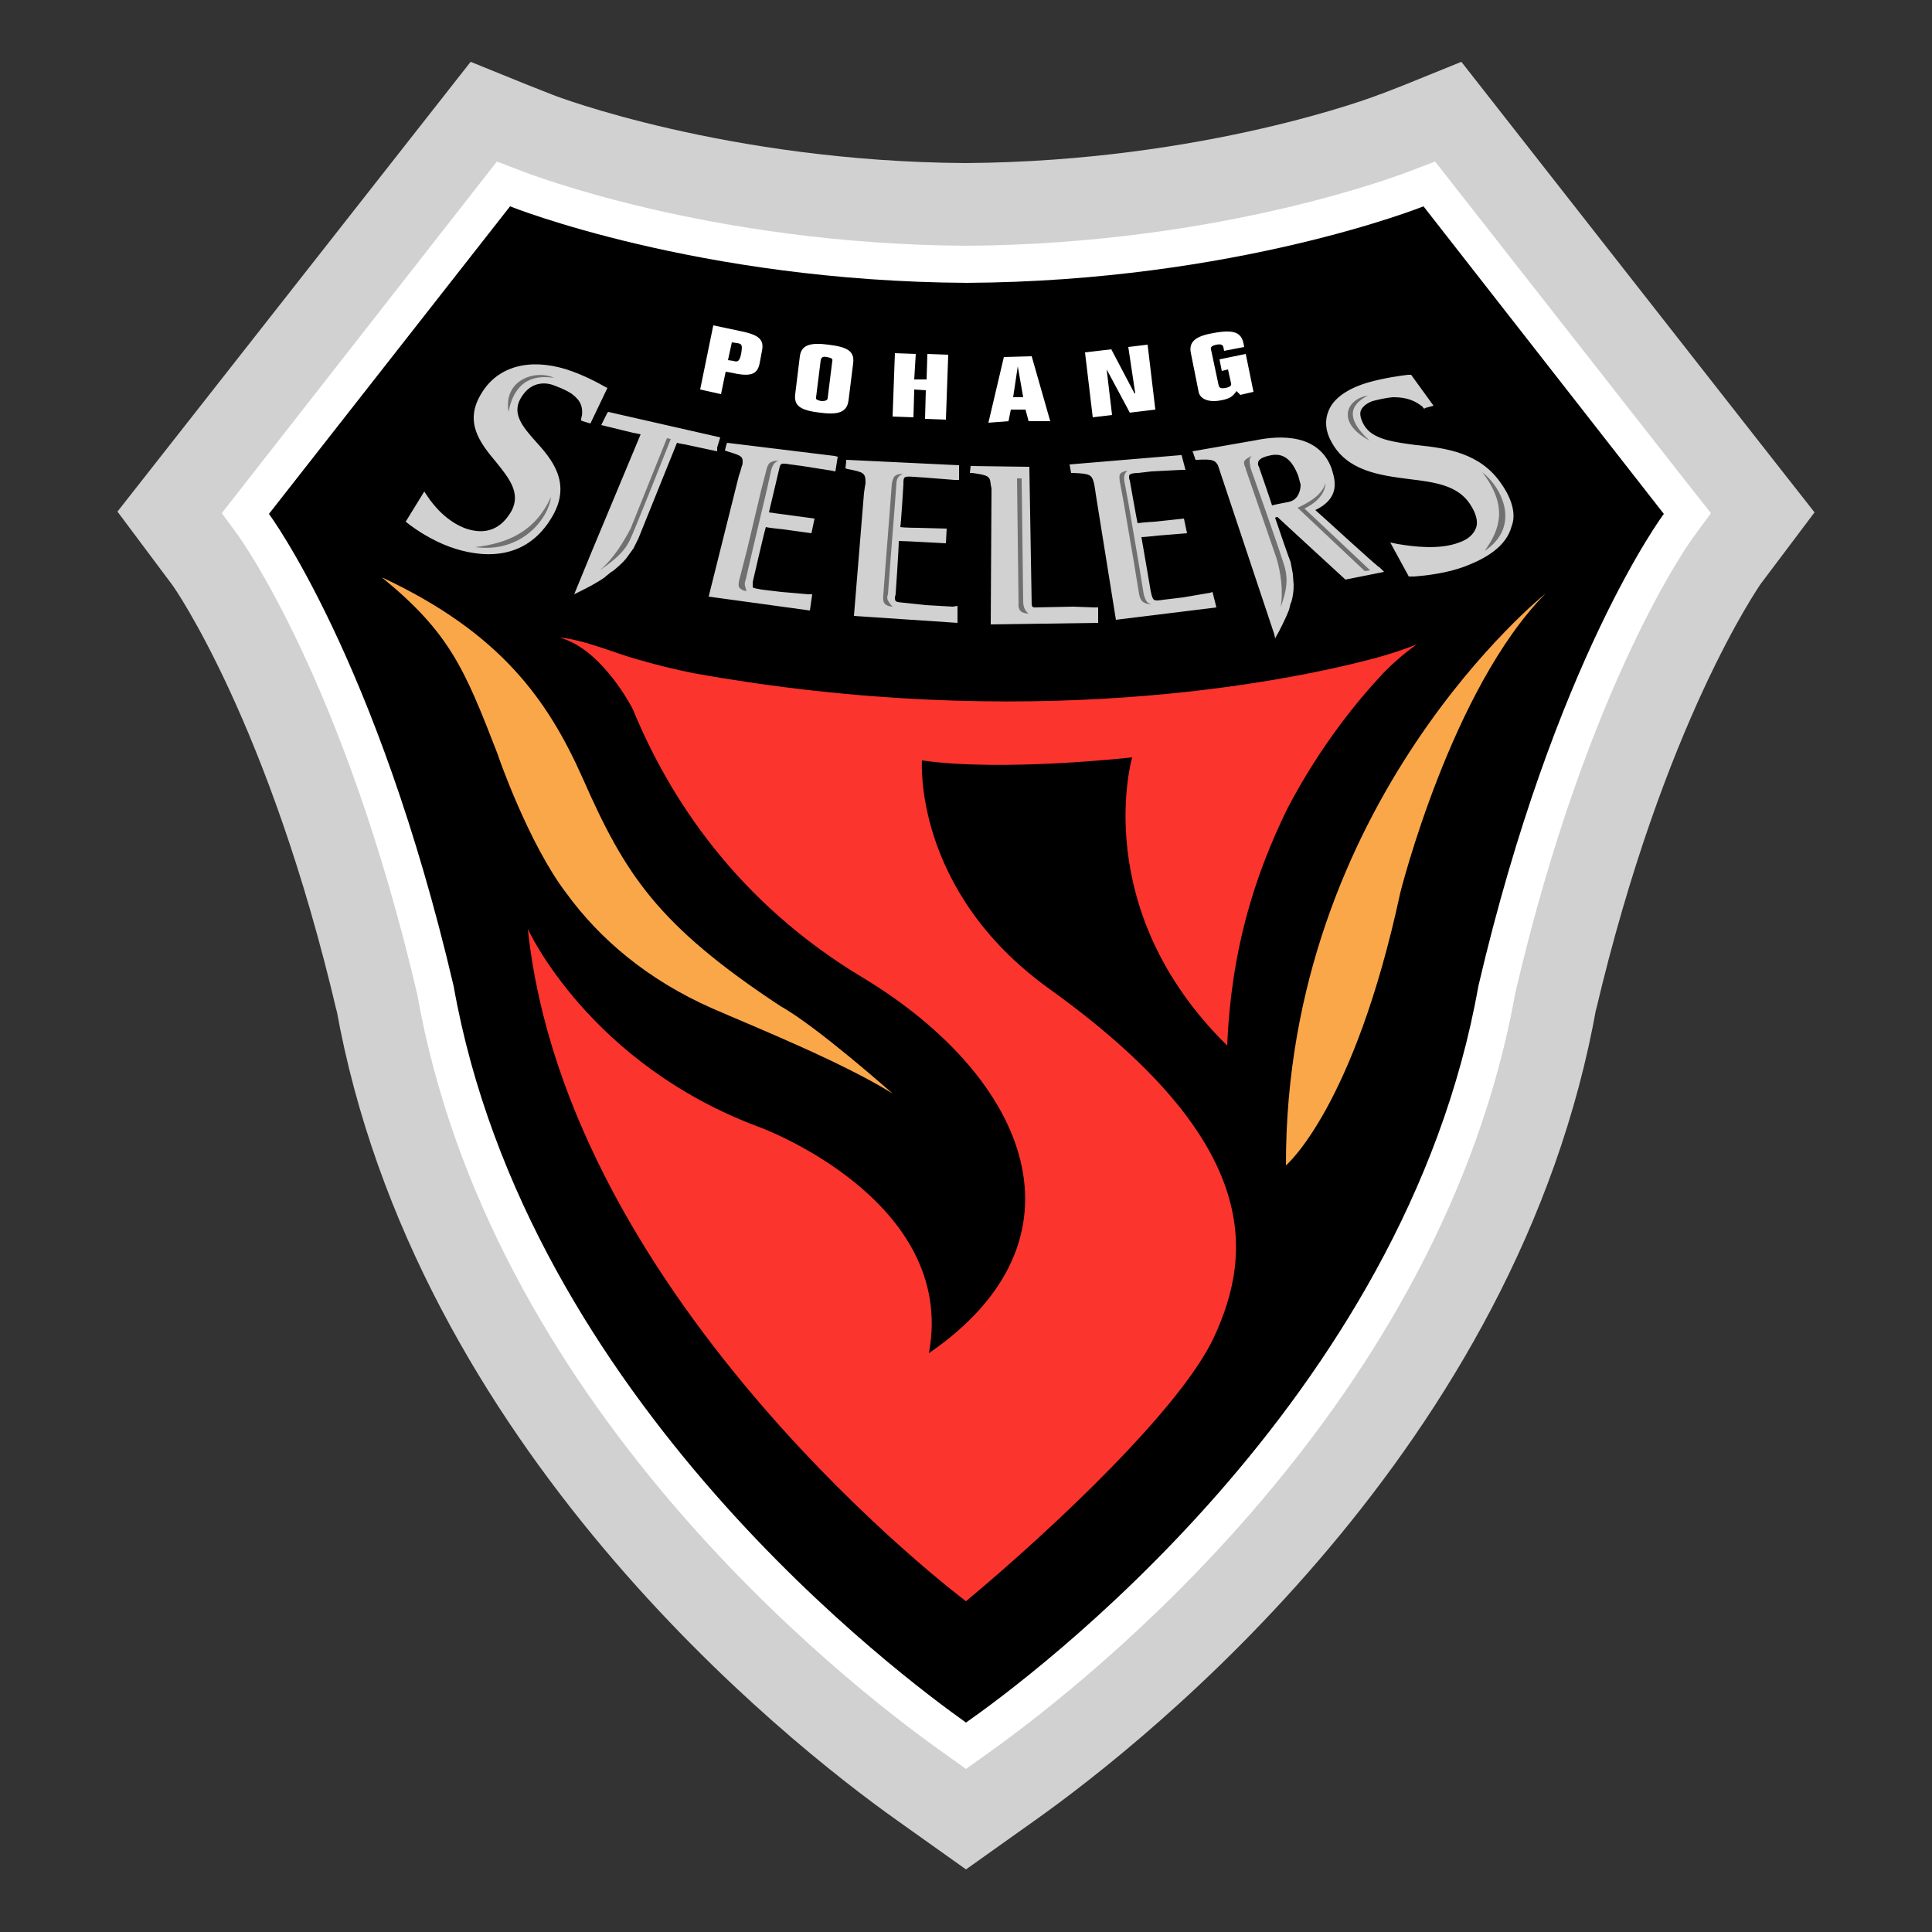 <?xml version="1.0" encoding="utf-8"?>
<!-- Generator: Adobe Illustrator 25.1.0, SVG Export Plug-In . SVG Version: 6.00 Build 0)  -->
<svg version="1.1" xmlns="http://www.w3.org/2000/svg" xmlns:xlink="http://www.w3.org/1999/xlink" x="0px" y="0px"
	 viewBox="0 0 250 250" style="enable-background:new 0 0 250 250;" xml:space="preserve">
<rect x="0" y="0" width="250" height="250" fill="#333333" stroke="none"/>
<style type="text/css">
	.st0{fill:#D1D1D1;}
	.st1{fill:#FFFFFF;}
	.st2{fill:#FB342E;}
	.st3{fill:#FAA74A;}
	.st4{fill:#707070;}
	.st5{fill:none;}
</style>
<g id="Layer_1">
	<g>
		<path class="st0" d="M234.8,66.3l-7.3-9.3c0,0-38.4-49-38.4-49l-7.4,3c0,0-3.3,1.3-3.4,1.3c-0.2,0.1-22.4,8.6-53.4,8.8
			c-30.8-0.2-53.1-8.7-53.3-8.8c0,0-3.3-1.3-3.3-1.3l-7.4-3L15.2,66.2l7.1,9.5c0.1,0.1,12.5,17.7,21.3,55.3l-0.1-0.6
			c10.1,56.7,58,94.8,72.5,105.1l9,6.4l9-6.4c14.5-10.3,62.5-48.3,72.6-105.3l-0.1,0.6c8.8-37.4,21.2-55,21.3-55.2L234.8,66.3"/>
		<path class="st1" d="M182.3,22.2c-0.3,0.1-23.9,9.4-57.3,9.6c-33.4-0.2-57-9.5-57.3-9.6l-3.4-1.3L28.7,66.4l2.2,3
			C31,69.6,44.5,88.1,54,128.7c9.3,52.7,54.5,88.5,68.2,98.2l2.8,2l2.8-2c13.6-9.7,58.8-45.5,68.3-98.5c9.4-40.3,22.9-58.8,23.1-59
			l2.2-3l-2.3-2.9l-33.4-42.6L182.3,22.2z"/>
		<path d="M215.3,66.5c0,0-14.1,18.8-24,61.1c-9.5,53.7-58.3,89.7-66.3,95.3c-8-5.7-56.8-41.7-66.3-95.3
			c-9.9-42.3-23.9-61.1-23.9-61.1l31.2-39.8c0,0,24.2,9.7,59.1,9.9c34.9-0.2,59.1-9.9,59.1-9.9L215.3,66.5z"/>
		<path class="st2" d="M179,87.1c-3.2,3.4-8.1,9.3-12.4,17.5c-4.3,8.8-7.3,18.4-7.8,30.7c-18-17.7-12.3-37.3-12.3-37.3
			s-16.6,1.9-27.2,0.4c0,0-1.2,16.8,16.4,29.5c27.5,19.7,26.5,34.1,21.4,45.1c-4.2,9.1-20.6,24.6-32.1,34.2c0,0-51.6-38.6-56.7-87
			c0,0,7.9,17.5,30.1,25.7c0,0,25.5,9.4,21.8,29.2c21.4-14.7,13-35.5-8.4-48.5C95.2,116.7,86.5,103,81.9,91.8c0,0-3.9-7.8-9.5-9.3
			c3,0.2,7.7,2.2,10,2.8c2.4,0.7,4.8,1.3,7.3,1.8c43.3,7.8,76.4,1.2,88.1-1.9c3-0.8,5.5-1.8,5.5-1.8S181,85,179,87.1L179,87.1z"/>
		<path class="st3" d="M101,130.2c-15.9-10.5-20.1-17-25.6-29.5c-4.5-10.1-10.6-18.8-26-26c8.8,7.2,10.7,11.8,15,22.9
			c0,0.1,4,11.6,8.9,18c4.3,5.9,10.5,11.2,18.9,14.9c5.5,2.4,16.7,6.9,23.3,11C115.6,141.6,105.7,132.8,101,130.2L101,130.2z"/>
		<g>
			<path class="st1" d="M94.7,44.3l0.7,0.1c0.6,0.1,0.7,0.2,0.5,1.4c-0.2,0.9-0.4,1.1-1,0.9l-0.7-0.1L94.7,44.3z M93.9,48.1l0.6,0.1
				c2.6,0.6,3.5,0.3,3.8-1.2l0.3-1.6c0.3-1.5-0.4-2.1-3-2.6l-3.3-0.7l-1.7,8.3l2.7,0.6L93.9,48.1z M106.2,46.6
				c0.1-0.4,0.3-0.5,0.8-0.4c0.5,0.1,0.8,0.2,0.7,0.5l-0.6,4.8c0,0.3-0.3,0.4-0.8,0.4c-0.5-0.1-0.8-0.2-0.7-0.5L106.2,46.6z
				 M102.9,51c-0.2,1.6,0.8,2.1,3.2,2.4c2.3,0.3,3.5,0,3.7-1.6l0.6-4.8c0.2-1.6-0.8-2.1-3.2-2.4c-2.3-0.3-3.5,0-3.7,1.5L102.9,51z
				 M115.8,45.7l2.7,0.1l-0.2,3.3l1.6,0l0.1-3.3l2.7,0.1l-0.3,8.4l-2.7-0.1l0.1-3.7l-1.5-0.1l-0.1,3.6l-2.7-0.1L115.8,45.7z
				 M131.7,47.4L131.7,47.4l0.7,4l-1.3,0L131.7,47.4z M130.5,54.5l0.3-1.5l1.9,0l0.4,1.5l2.8,0l-2.4-8.4l-3.6,0.1l-2,8.5L130.5,54.5
				z M146,44.9l2.5-0.3l1,8.4l-3.3,0.4l-3-5.6h0l0.7,5.9l-2.5,0.3l-1-8.4l3.4-0.4l3,5.7h0.1L146,44.9z M162.2,50.7l-1.7,0.4
				l-0.5-0.5c-0.4,0.6-0.8,1-2,1.2c-1.5,0.3-2.7-0.1-2.9-1.1l-1-5c-0.3-1.4,0.5-2.2,2.9-2.6c2.6-0.5,3.6-0.1,3.9,1.3l0.1,0.5
				l-2.6,0.5l-0.1-0.5c-0.1-0.3-0.3-0.4-0.9-0.3c-0.5,0.1-0.8,0.3-0.7,0.6l1,4.7c0.1,0.3,0.3,0.4,0.9,0.3c0.5-0.1,0.8-0.3,0.7-0.6
				l-0.4-1.8l-0.8,0.2l-0.3-1.5l3.4-0.7L162.2,50.7z"/>
		</g>
		<path class="st3" d="M200,76.8c0,0-33.7,26.9-33.6,74c0,0,8.8-7.4,14.8-35.3C181.2,115.5,187.8,89.1,200,76.8L200,76.8z"/>
		<g>
			<path class="st0" d="M94.1,57.3L94,57.5l-0.2,0.8l0.3,0.1c1.6,0.5,2,0.6,2,1.3c0,0.2,0,0.4-0.1,0.6L95.8,61l-0.2,0.6l-3.9,15.6
				l13.1,1.8l0.3-2.1l-0.5,0l-3.5-0.3l-2.5-0.3c-0.6-0.1-1.1-0.2-1.2-0.3c0-0.1,0-0.1,0-0.3c0-0.2,0-0.5,0.1-0.8
				c0,0,1.3-5.7,1.6-6.7c0.3,0.1,2.3,0.3,2.3,0.3L105,69l0.4-1.9l-3.7-0.5c0,0-1.6-0.2-2.2-0.3l1.3-5.5c0.2-0.9,0.2-0.9,1.5-0.7
				l1.5,0.2l3.8,0.6l0.5,0.1l0.3-1.9l-0.4-0.1L94.1,57.3z M118.2,61.7l1.5,0.1l3.8,0.3c0.1,0,0.6,0,0.6,0v-1.9l-14.6-0.7l0,0.2
				l-0.1,0.9l0.3,0.1c2.1,0.4,2.3,0.5,2.3,1.8c0,0-0.1,0.6-0.1,0.6l-0.1,0.7l-1.3,15.9l13.4,0.9l0-2.2c0,0-0.6,0.1-0.6,0.1l-3.5-0.2
				L117,78c-1.1-0.1-1.2-0.1-1.2-0.7c0-0.1,0.1-0.3,0.1-0.5c0,0,0.4-5.7,0.4-6.8c0.4,0,2.3,0.1,2.3,0.1l3.8,0.2l0.1-1.9l-3.7-0.1
				c0,0-1.7,0-2.3-0.1c0.1-0.5,0.4-5.5,0.4-5.5C116.9,61.7,116.9,61.6,118.2,61.7L118.2,61.7z M156.6,76.7l-3.5,0.6l-2.5,0.3
				c-1.4,0.2-1.4,0.2-1.7-1.1c0,0-1-5.9-1.2-7c0.4,0,2.2-0.2,2.2-0.2l3.7-0.3l-0.4-1.9l-3.7,0.4c0,0-1.7,0.1-2.3,0.2
				c-0.1-0.4-1-5.5-1-5.5c-0.1-0.2-0.1-0.4-0.1-0.5c0-0.1,0-0.2,0.1-0.3c0.1-0.1,0.5-0.2,1.1-0.2L149,61l3.9-0.2h0.5l-0.5-1.9
				l-0.2,0l-14.3,1.2l0.2,1.1l0.3,0c2.2,0.1,2.4,0.2,2.7,1.5l0.1,0.6c0,0,0.1,0.7,0.1,0.7l2.6,16.2l13-1.6l-0.5-2L156.6,76.7z
				 M138.9,78.5l-5,0.1c-0.1,0-0.2,0-0.3-0.1c-0.1-0.1-0.1-0.3-0.1-0.3l-0.3-17.6v-0.2h-0.4l-7.2-0.1l-0.1,0.9l0.3,0
				c2.1,0.3,2.3,0.4,2.4,1.5l0.1,0.5l-0.1,17.6l13.9-0.2l0-2h-0.5L138.9,78.5z M194.2,62.5c-2.7-3.9-7-4.5-10.8-4.9h-0.1
				c-2.9-0.4-5.7-0.7-6.8-2.6c-0.4-0.7-0.6-1.4-0.4-1.9c0.3-0.7,1.2-1.1,1.5-1.2c0.8-0.2,1.6-0.4,2.6-0.5c1.1,0,2.4,0.1,3.7,1.1
				c0-0.1,0.3,0.3,0.3,0.3l0.1,0.1l0.1-0.1l1.1-0.3l-2.9-4h-0.1l-0.3,0c-0.9,0.1-3.1,0.4-5.2,1c-2.7,0.8-4.5,2.1-5.1,3.7
				c-0.5,1.2-0.4,2.6,0.4,4c2,3.7,6.1,4.3,10.1,4.8c3.3,0.4,6.2,0.8,7.8,3.2c0.8,1.2,1.1,2.3,0.8,3.1c-0.3,0.8-1,1.5-2.2,1.9
				c-2.6,1-6.1,0.5-7.9,0.2l-1-0.2l2.4,4.4l0.7,0c1.3-0.1,4.3-0.4,6.8-1.4c2.3-0.9,5.1-2.4,5.8-5.1
				C196.2,66.6,195.7,64.6,194.2,62.5L194.2,62.5z M92.8,57.9l0.4-1.3l-14.5-3.3l-0.1,0.1L77.8,55l4.1,1c0,0,0.6,0.1,1,0.2
				c-0.2,0.5-6.3,15.1-6.3,15.1l-2.3,5.6l1-0.5c0.6-0.3,2-1,3.1-1.8h-0.1c0.1,0,0.3-0.2,0.8-0.6l0.2-0.1c0.6-0.5,1.2-1,1.7-1.6
				c0,0,0.8-1.1,0.8-1.1c0-0.1,0.1-0.1,0.1-0.1l0.7-1.4c0,0,4.4-10.9,5-12.4c0.3,0.1,1,0.2,1,0.2l4.2,0.9L92.8,57.9z M170.2,66
				c1.7-0.8,2.6-2,2.5-3.5c0-0.6-0.2-1.2-0.4-1.9c-1.9-5.1-8-4-10-3.6l-8,1.4l0.1,0.2l0.3,0.9l0.2,0c1.9-0.1,2.3,0,2.7,0.7
				c0,0,0.1,0.3,0.1,0.3s0,0,7.2,21.6l0.1,0.5l0.5-0.9c0,0,0.8-1.5,1.3-2.8c0,0,0.2-0.8,0.2-0.8l0.1-0.2c0.2-0.7,0.3-1.4,0.3-2.2
				l-0.1-1.3c0,0,0-0.1,0-0.1l-0.3-1.6c0,0-0.1-0.1-2-5.7c0.1-0.1,0.3-0.1,0.3-0.1c0.2,0.2,8.8,8.1,8.8,8.1l5-1l-0.6-0.6
				C178.6,73.7,170.7,66.4,170.2,66L170.2,66z M164.5,58.9c1.6-0.3,2.7,0.6,3.5,2.7c0.1,0.4,0.2,0.7,0.3,1.1c0,0.5-0.1,0.9-0.3,1.3
				c-0.3,0.6-0.8,0.9-1.5,1c0,0-1.6,0.3-1.9,0.4c-0.1-0.4-1.7-5-1.7-5c0-0.1-0.1-0.1-0.1-0.2C162.7,59.6,163,59.2,164.5,58.9
				L164.5,58.9z M78.6,50.2l-0.4-0.2c-0.7-0.4-2.7-1.5-4.9-2.2c-4.8-1.5-8.9-0.4-11,3.1c-2.3,3.7-0.2,6.4,1.9,8.9
				c1.7,2.1,3.2,4,2,6.3c-1.7,3-4.1,2.9-5.9,2.3c-2.5-0.9-4.2-3-5-4.2l-0.4-0.6l-2.4,3.9l0.5,0.4c0.8,0.6,2.8,2,5.3,2.9
				c3.4,1.2,9.7,2.3,13.3-4.2c2.3-4.2-0.2-7.2-2.3-9.5l0,0c-1.7-1.9-3.1-3.6-1.9-5.6c1.4-2.4,3.5-1.9,4.1-1.7
				c0.8,0.3,1.6,0.6,2.4,1.1c0.8,0.6,1.6,1.3,1.4,2.9c0-0.1-0.1,0.4-0.1,0.4l0,0.2l0.2,0.1l1,0.3L78.6,50.2z"/>
		</g>
		<g>
			<path class="st4" d="M96.4,75.8c-0.1-0.4,0.1-0.8,0.1-0.8l0.9-3.9l1.8-7.6l0.6-2.7c0,0,0.1-0.4,0.3-0.7c0.2-0.3,0.6-0.5,0.6-0.5
				s-0.7,0-1.1,0.3c-0.3,0.3-0.4,0.8-0.4,0.8l-0.7,2.7l-1.8,7.6l-1,3.9c0,0-0.2,0.6-0.1,1c0.2,0.5,1,0.6,1,0.6S96.5,76.2,96.4,75.8
				L96.4,75.8z M114.9,77.7c-0.2-0.4,0-0.8,0-0.8l0.3-4l0.6-7.7l0.2-2.7c0,0,0-0.4,0.2-0.7c0.2-0.3,0.6-0.5,0.6-0.5s-0.8,0-1.1,0.4
				c-0.2,0.3-0.3,0.9-0.3,0.9l-0.2,2.7l-0.6,7.7l-0.3,4c0,0-0.1,0.6,0.1,1c0.3,0.5,1.1,0.5,1.1,0.5S115.1,78.1,114.9,77.7
				L114.9,77.7z M148.3,77.7c-0.2-0.4-0.3-0.8-0.3-0.8l-0.7-4.3l-1.3-7.6l-0.5-2.7c0,0-0.1-0.4,0-0.8c0.1-0.4,0.4-0.6,0.4-0.6
				s-0.8,0.1-1,0.5c-0.1,0.3,0,0.9,0,0.9l0.5,2.7l1.3,7.6l0.7,4.3c0,0,0.1,0.6,0.4,0.9c0.4,0.4,1.2,0.4,1.2,0.4
				S148.5,78.1,148.3,77.7L148.3,77.7z M191.8,61.1c2.5,1.9,5.1,7,0.3,10.2C194.2,68.4,195.1,65.4,191.8,61.1z M177.2,57
				c-1.6-1.5-3.8-4-0.2-5.8C174.5,51.5,172.6,54.5,177.2,57z M77.6,73.8c2.5-1.7,3.3-2.7,3.9-3.9c0.6-1.2,5.3-13.1,5.3-13.1
				l-0.5-0.1l-4.7,11.7C80.8,69.9,79.5,72.2,77.6,73.8L77.6,73.8z M161,59.7c-0.1,0.4,0.2,0.9,0.2,0.9l0,0.1l4,11.6
				c0.5,1.7,0.9,4.2,0.5,6.3c0.9-2.4,0.9-3.7,0.6-5c-0.3-1.3-4.5-13.1-4.5-13.1l0-0.1c0,0-0.1-0.4-0.1-0.8c0-0.4,0.3-0.6,0.3-0.6
				S161.2,59.3,161,59.7L161,59.7z M71.3,64.3c-0.3,2.7-3.7,7.3-9.8,6.5C65.6,70.3,69.2,68.9,71.3,64.3z M65.8,53.3
				c0.4-2,1.5-5.1,5.9-4.4C69.5,47.8,65.1,49,65.8,53.3z M168.8,65.8c2.9-1.4,2.7-3.3,2.7-3.3c-0.4,1.7-2.7,2.8-3.6,3.2l8.7,8.2
				l0.7-0.1L168.8,65.8z M131.6,61.9l0.2,16.1c0,0-0.1,0.6,0.2,1c0.3,0.4,1.1,0.4,1.1,0.4s-0.3-0.2-0.5-0.6
				c-0.2-0.4-0.2-0.9-0.2-0.9l-0.2-16L131.6,61.9z"/>
		</g>
	</g>
</g>
<g id="레이어_1">
	<rect x="8" y="8" class="st5" width="234" height="234"/>
</g>
<g id="_레이어_1">
</g>
</svg>
